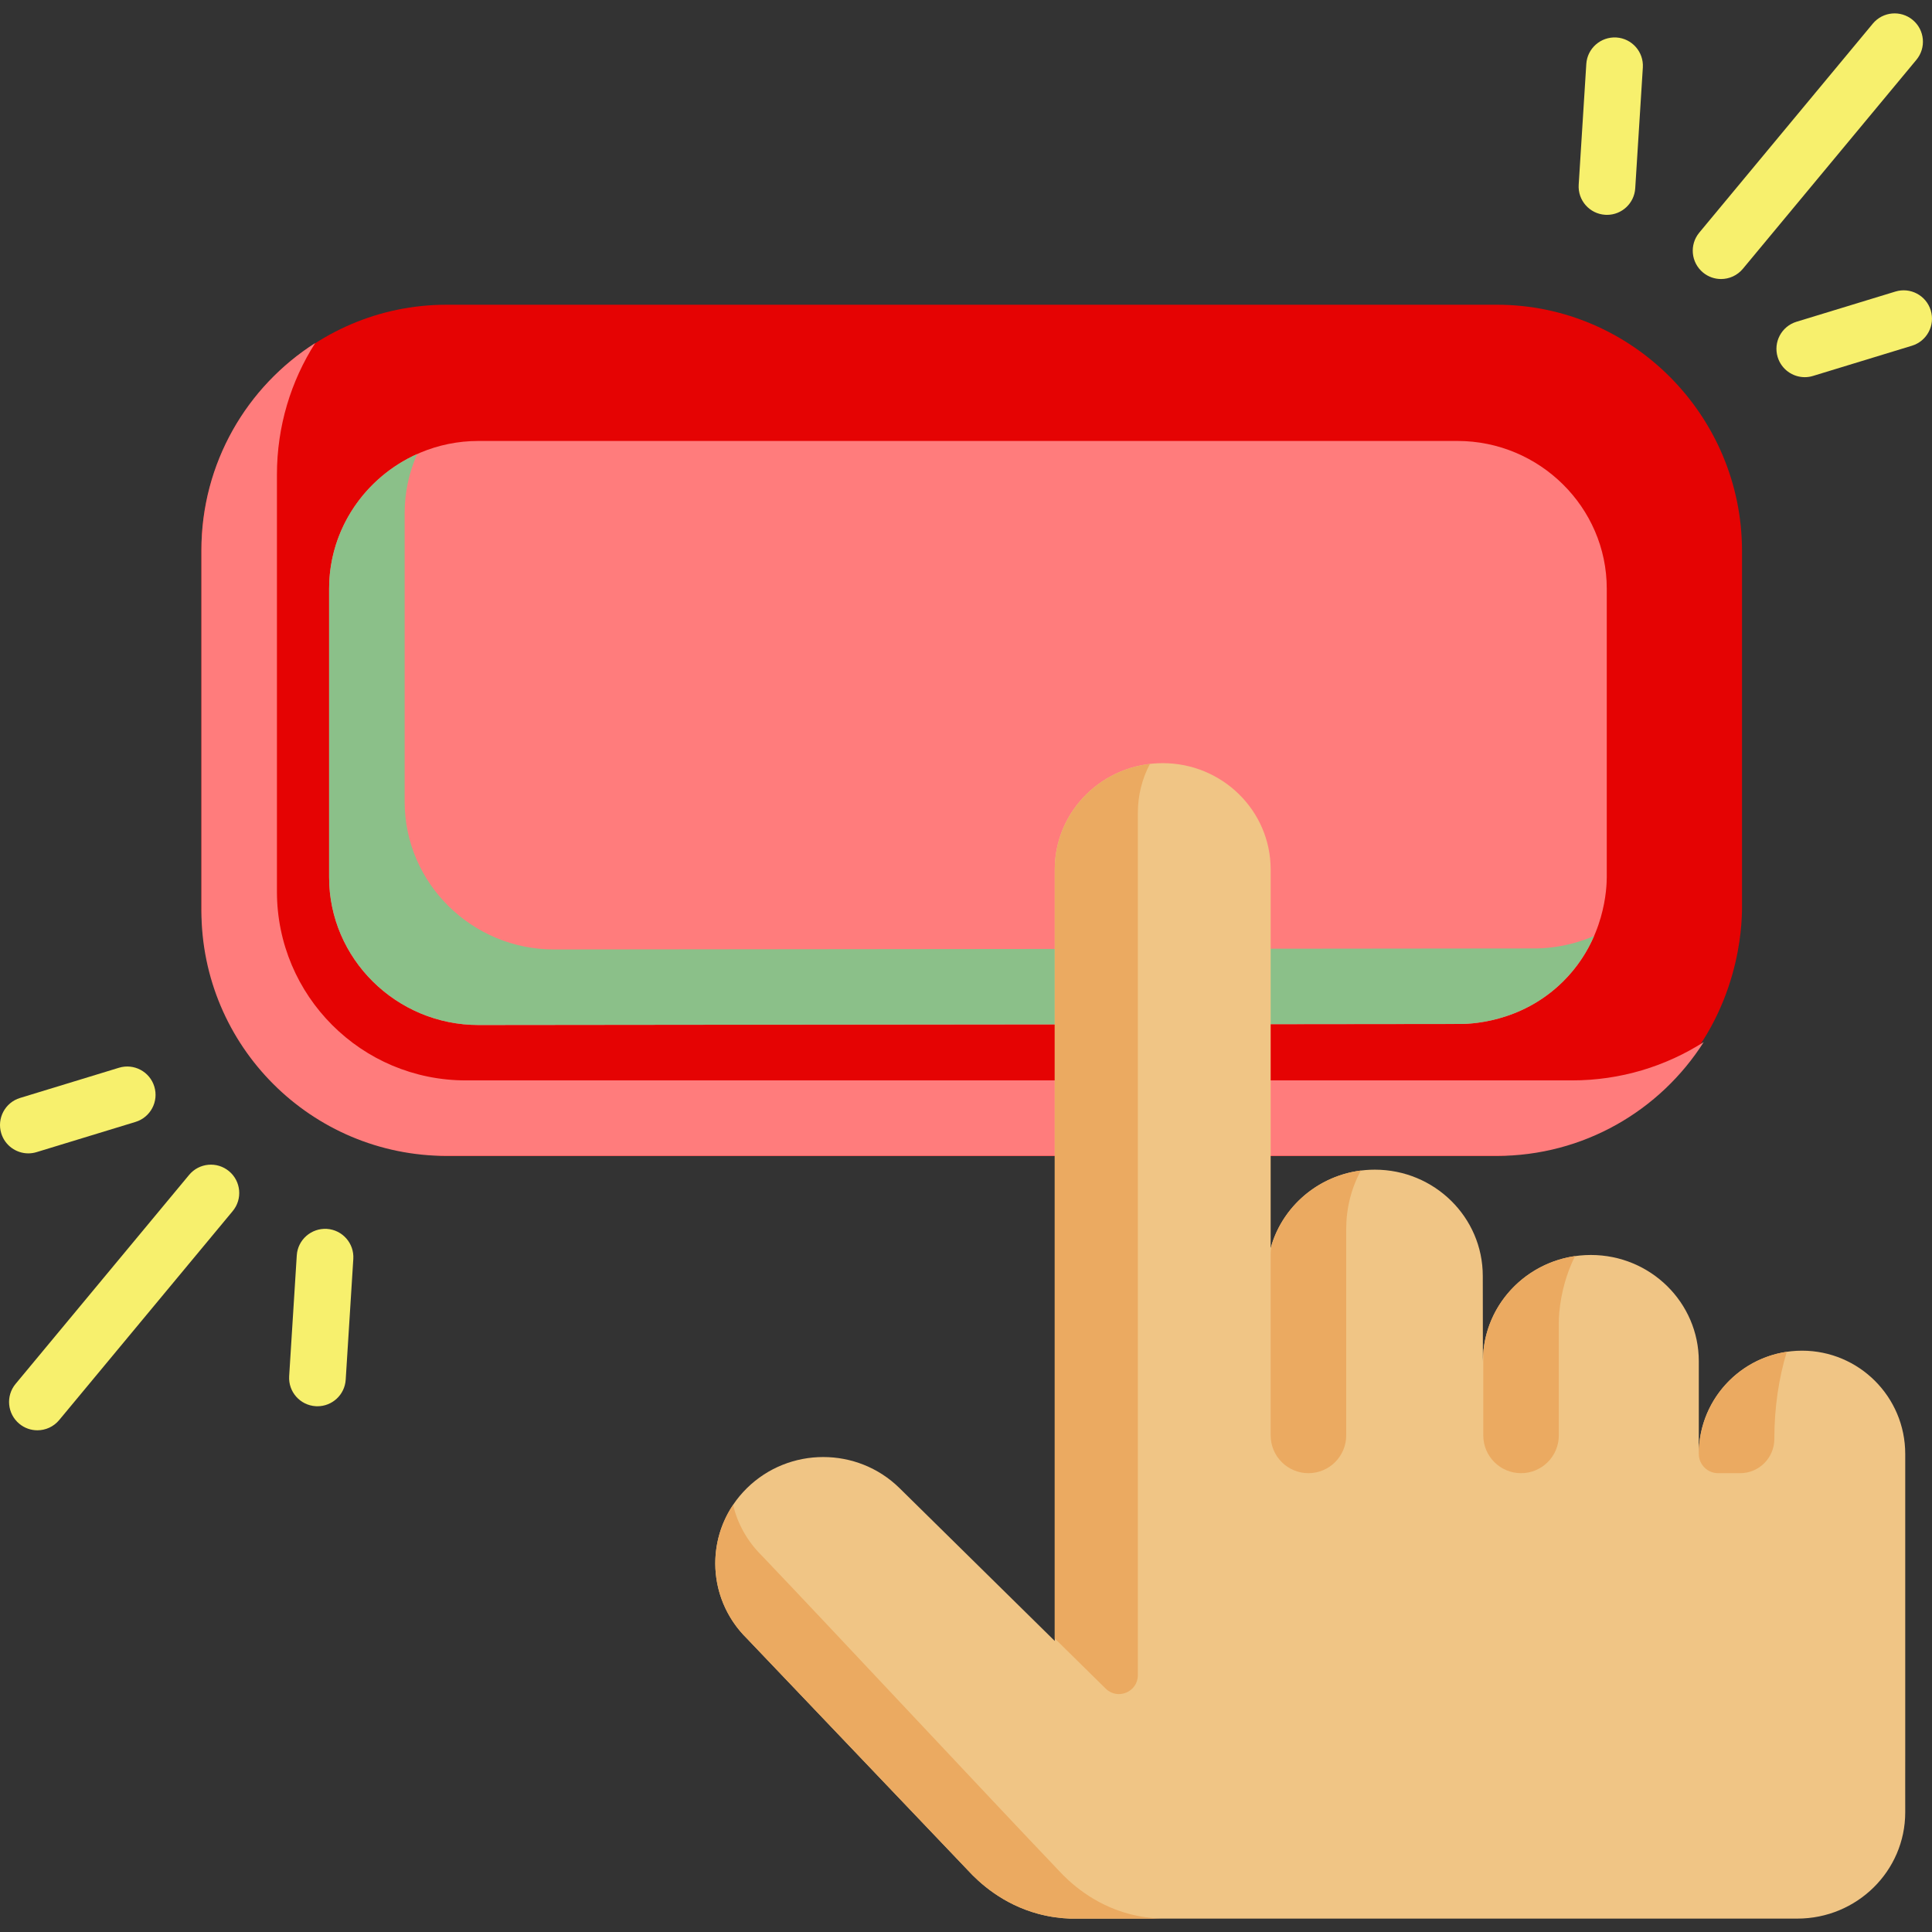 <?xml version="1.0"?>
<svg xmlns="http://www.w3.org/2000/svg" xmlns:xlink="http://www.w3.org/1999/xlink" xmlns:svgjs="http://svgjs.com/svgjs" version="1.1" width="512" height="512" x="0" y="0" viewBox="0 0 511.592 511.592" style="enable-background:new 0 0 512 512" xml:space="preserve" class=""><rect x="0" y="0" width="511.592" height="511.592" fill="#333333" stroke="none"/><g><g xmlns="http://www.w3.org/2000/svg"><path d="m118.303 306.088c-4.567-.095-27.462-1.036-45.914-19.644-18.524-18.68-19.044-41.522-19.055-46.028v-94.546c0-35.845 29.191-65.173 64.868-65.173h278.21c35.678 0 64.868 29.328 64.868 65.173v94.546c-.011 4.506-.531 27.349-19.055 46.028-18.453 18.608-41.348 19.55-45.914 19.644-19.81 0-278.008 0-278.008 0z" fill="#e50303" data-original="#aef2ab" style="" class=""/><path d="m451.142 275.946c-11.52 18.12-31.79 30.14-54.86 30.14h-277.95c-35.899 0-65-29.102-65-65v-95.39c0-23.07 12.02-43.34 30.14-54.86-6.43 10.07-10.14 22.03-10.14 34.86v110.39c0 27.614 22.386 50 50 50h292.95c12.83 0 24.79-3.72 34.86-10.14z" fill="#ff7c7c" data-original="#96d094" style="" class=""/><path d="m126.681 271.417c-21.742 0-39.53-17.59-39.53-39.088v-76.475c0-21.498 17.789-39.088 39.53-39.088h259.257c21.742 0 39.53 17.59 39.53 39.088v76.475c-.015 2.587-.35 16.481-11.612 27.606-11.231 11.094-25.028 11.236-27.618 11.214-16.452 0-259.557.268-259.557.268z" fill="#ff7c7c" data-original="#96d094" style="" class=""/><path d="m422.102 247.846c-1.71 3.97-4.31 8.19-8.25 12.09-11.23 11.09-25.02 11.23-27.61 11.21-16.46 0-259.56.27-259.56.27-21.74 0-39.53-17.59-39.53-39.09v-76.47c0-15.8 9.6-29.48 23.32-35.63-2.13 4.79-3.32 10.08-3.32 15.63v76.47c0 21.5 17.79 39.09 39.53 39.09 0 0 243.1-.27 259.56-.27 1.71.01 8.33-.04 15.86-3.3z" fill="#8bc089" data-original="#8bc089" style="" class=""/><g fill="#f7f06d"><path d="m425.529 56.894c-.159 0-.318-.005-.479-.015-4.134-.261-7.274-3.823-7.014-7.957l2.015-31.984c.261-4.133 3.827-7.253 7.957-7.014 4.134.261 7.274 3.823 7.014 7.957l-2.015 31.984c-.25 3.973-3.552 7.029-7.478 7.029z" fill="#f7f06d" data-original="#f7f06d" style="" class=""/><path d="m455.736 73.886c-1.689 0-3.387-.566-4.787-1.729-3.187-2.646-3.625-7.375-.979-10.562l45.952-55.34c2.646-3.187 7.375-3.626 10.561-.979 3.187 2.646 3.625 7.375.979 10.562l-45.952 55.34c-1.483 1.785-3.621 2.708-5.774 2.708z" fill="#f7f06d" data-original="#f7f06d" style="" class=""/><path d="m477.898 99.875c-3.212 0-6.184-2.08-7.171-5.312-1.209-3.962 1.021-8.154 4.983-9.363l26.189-7.996c3.96-1.21 8.153 1.021 9.363 4.982 1.21 3.962-1.021 8.154-4.983 9.363l-26.189 7.996c-.729.224-1.467.33-2.192.33z" fill="#f7f06d" data-original="#f7f06d" style="" class=""/><path d="m84.063 372.376c-.159 0-.318-.005-.479-.015-4.134-.261-7.274-3.823-7.014-7.957l2.014-31.984c.261-4.134 3.835-7.25 7.957-7.014 4.134.261 7.274 3.823 7.014 7.957l-2.014 31.984c-.251 3.975-3.552 7.029-7.478 7.029z" fill="#f7f06d" data-original="#f7f06d" style="" class=""/><path d="m9.896 378.74c-1.689 0-3.387-.566-4.787-1.729-3.187-2.646-3.625-7.375-.979-10.562l45.951-55.34c2.646-3.188 7.375-3.626 10.561-.979 3.187 2.646 3.625 7.375.979 10.562l-45.951 55.34c-1.483 1.785-3.62 2.708-5.774 2.708z" fill="#f7f06d" data-original="#f7f06d" style="" class=""/><path d="m7.5 305.411c-3.212 0-6.184-2.08-7.171-5.312-1.209-3.962 1.021-8.154 4.983-9.363l26.189-7.996c3.961-1.21 8.154 1.021 9.363 4.982s-1.021 8.154-4.983 9.363l-26.189 7.996c-.729.223-1.467.33-2.192.33z" fill="#f7f06d" data-original="#f7f06d" style="" class=""/></g><path d="m477.172 357.659c-15.094 0-27.33 12.236-27.33 27.33v-24.526c0-15.545-12.798-28.146-28.586-28.146s-28.586 12.601-28.586 28.146c-.01-7.53-.021-15.061-.031-22.591 0-15.545-12.798-28.146-28.586-28.146-13.19 0-24.286 8.797-27.583 20.756v-100.253c0-15.545-12.798-28.146-28.586-28.146s-28.586 12.601-28.586 28.146v204.299l-41.093-40.462c-11.164-10.992-29.263-10.992-40.427 0-11.163 10.992-11.163 28.813 0 39.806 19.483 20.436 38.965 40.872 58.448 61.308 3.015 3.295 9.208 9.054 18.749 11.613 3.113.835 5.988 1.17 8.458 1.253h192.484c15.788 0 28.586-12.601 28.586-28.146-.042-5.013.026-10.032 0-15.049 0-21.917 0-43.834 0-65.751 0-4.431 0-8.863 0-13.294v-.816c-.001-15.095-12.237-27.331-27.331-27.331z" fill="#f0c585" data-original="#f0c585" style="" class=""/><path d="m304.502 202.286c-2.05 3.87-3.2 8.27-3.2 12.94v228.36c0 4.436-5.347 6.675-8.508 3.563l-13.492-13.284v-203.64c0-14.409 11-26.299 25.2-27.939z" fill="#ebaa61" data-original="#ebaa61" style=""/><path d="m307.432 508.046h-24c-2.47-.08-5.34-.42-8.46-1.25-9.54-2.56-15.73-8.32-18.75-11.62-19.48-20.43-38.96-40.87-58.44-61.3-9.77-9.63-11-24.47-3.66-35.39 1.16 4.92 3.7 9.6 7.6 13.44 19.49 20.44 59.02 62.82 78.5 83.25 3.02 3.3 9.21 9.06 18.75 11.62 3.12.83 5.99 1.17 8.46 1.25z" fill="#ebaa61" data-original="#ebaa61" style=""/><path d="m360.372 309.956c-2.6 4.72-3.9 10.11-3.9 15.56v54.58c0 5.523-4.477 10-10 10-5.523 0-10-4.477-10-10v-48.128c0-1.118.194-2.229.564-3.284 3.487-9.933 12.445-17.35 23.336-18.728z" fill="#ebaa61" data-original="#ebaa61" style=""/><path d="m417.072 332.606c-2.201 4.41-3.659 9.471-4.178 14.908-.099 1.039-.122 2.085-.122 3.128v29.454c0 5.523-4.477 10-10 10-5.523 0-10-4.477-10-10v-21.165c0-.463.015-.928.063-1.388 1.328-12.819 11.398-23.08 24.237-24.937z" fill="#ebaa61" data-original="#ebaa61" style=""/><path d="m473.142 357.956c-2.1 6.86-3.3 14.72-3.3 23.08 0 5.003-4.056 9.06-9.06 9.06h-5.831c-2.822 0-5.11-2.288-5.11-5.11.001-13.72 10.121-25.08 23.301-27.03z" fill="#ebaa61" data-original="#ebaa61" style=""/></g></g></svg>
